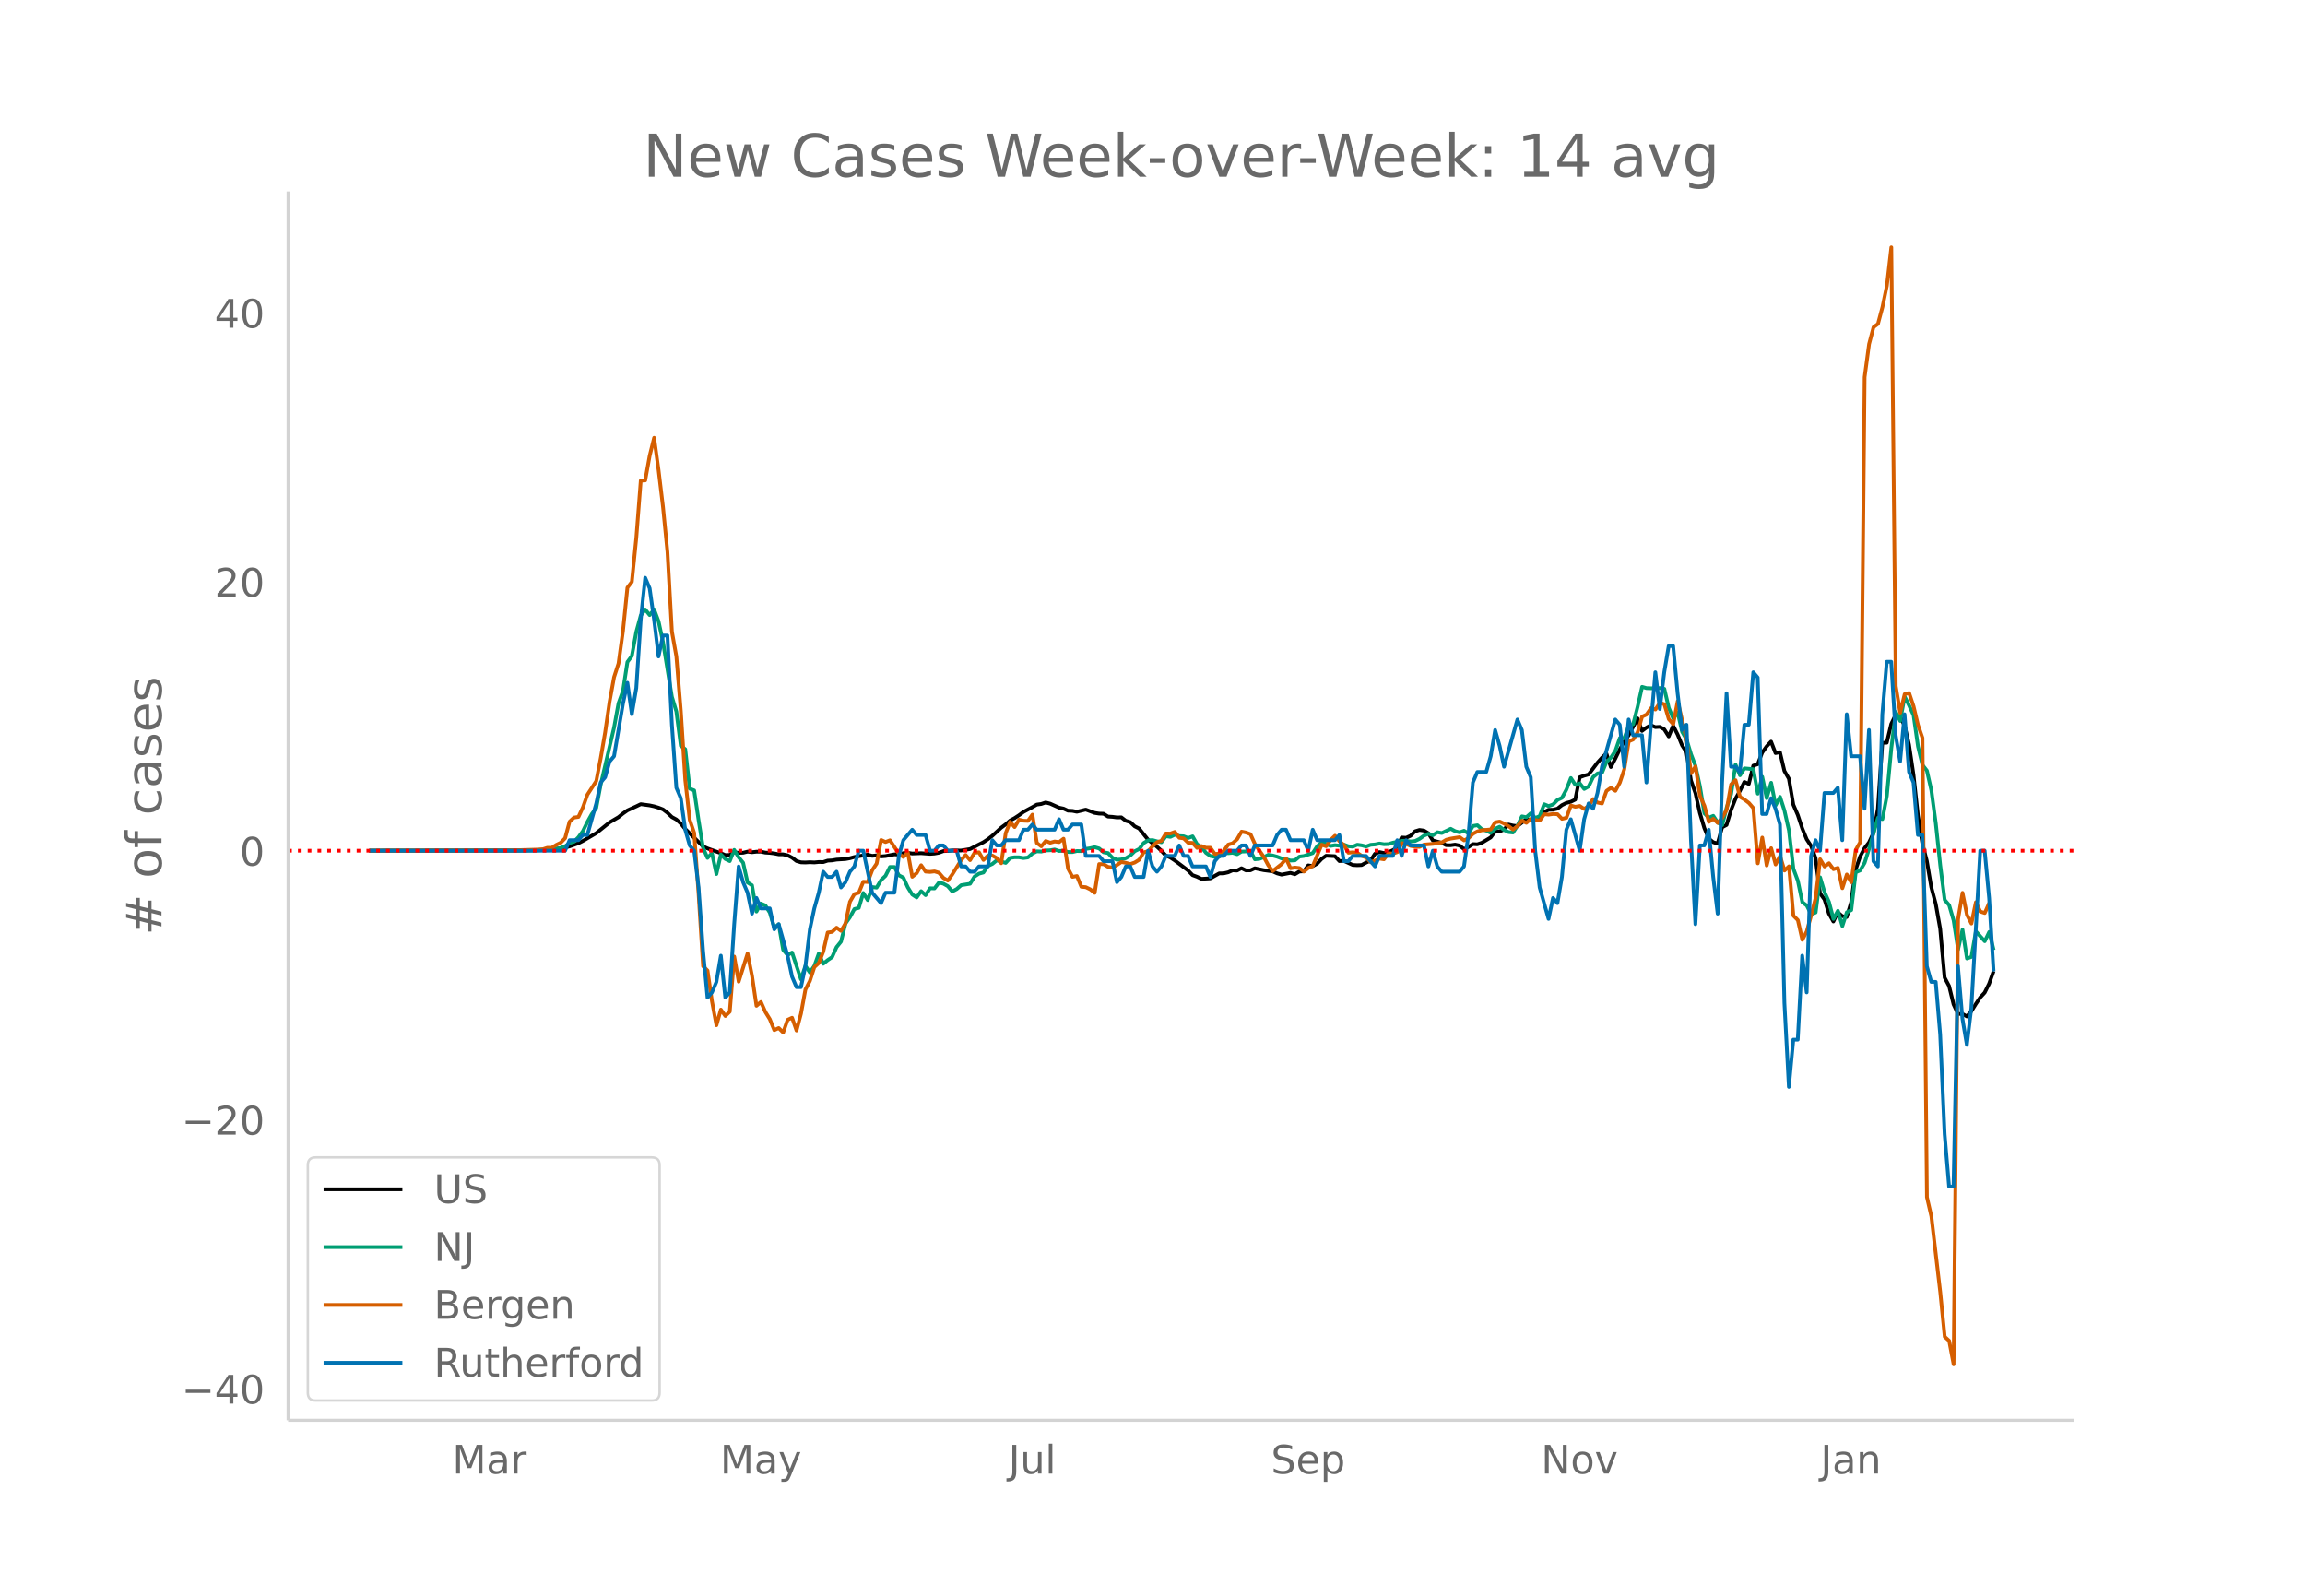 <svg height="864" viewBox="0 0 936 648" width="1248" xmlns="http://www.w3.org/2000/svg" xmlns:xlink="http://www.w3.org/1999/xlink"><defs><style>*{stroke-linecap:butt;stroke-linejoin:round}</style></defs><g id="figure_1"><path d="M0 648h936V0H0z" fill="#fff" id="patch_1"/><g id="axes_1"><path d="M117 576.72h725.4V77.76H117z" fill="none" id="patch_2"/><path clip-path="url(#p3c3a018da3)" d="M149.973 345.443l61.428-.084 7.227-.178 5.42-.32 3.614-.364 1.807-.335 1.806-.46 3.614-1.295 1.807-.926 5.42-3.168 5.42-4.371 3.613-2.127 1.807-1.468 1.807-1.272 3.613-1.652 1.807-.877 3.613.49 1.807.387 1.807.545 1.807.707 1.806 1.36 1.807 1.739 1.807.978 1.806 1.661 1.807 2.218 7.227 7.08 1.807.813 5.42 1.92 1.807.789 1.806-.063 1.807-1.138 1.807.287 1.807-.048 1.806-.451 1.807.233 1.807-.2 1.807-.025 1.806.384 1.807.11 1.807.226 1.806.363 1.807.021 1.807.386 1.807.933 1.806 1.386 1.807.53 1.807.06 1.806-.108 1.807.09 1.807-.173 1.807.035 1.806-.59 1.807-.1 1.807-.318 3.613-.22 1.807-.341 1.807-.504 5.42-.951 1.807.487 1.806-.195 1.807.425 1.807-.144 3.613-.697 1.807.108 1.807-.588 1.806-.144 1.807.283 3.614-.136 3.613.28 1.807-.124 1.806-.335 1.807-.659 1.807-.07 1.807-.199 3.613.023 3.614-.594 3.613-1.862 1.807-.907 1.806-1.202 1.807-1.397 3.614-3.308 1.806-1.326 1.807-1.59 1.807-.965 1.807-1.183 1.806-1.336 3.614-1.937 1.806-1.04 1.807-.254 1.807-.599 1.807.469 3.613 1.625 1.807.38 1.807.846 1.806.066 1.807.373 3.613-.877 3.614 1.344 1.807.283 1.806.053 1.807 1.146 1.807.114 1.806.241 1.807-.04 1.807 1.393 1.807.548 1.806 1.708 1.807.903 3.614 4.534 3.613 2.843 1.807 1.653 1.806 1.978 1.807.755 1.807 1.199 5.42 4.078 1.807 1.885 1.807.658 1.806.861 3.614-.207 3.613-2.016 1.807-.023 1.807-.417 1.806-.795 1.807.095 1.807-.965 1.807.904 1.806-.04 1.807-.831 3.613.77 3.614.465 1.807.828 1.806.503 3.614-.705 1.806.544 1.807-1.086 1.807-.094 1.807-2.41 1.806.306 1.807-1.005 1.807-1.917 1.807-1.29 3.613.18 1.807 1.986 1.806-.098 3.614 1.672 1.807.113 1.806-.081 1.807-.984 1.807-.84 1.807-2.764 1.806-.678 1.807.391 1.807-.35 1.806-.795 1.807-1.093 1.807-4.058 1.807.107 1.806-.824 1.807-1.812 1.807-.548 1.807.248 1.806 1.098 1.807 2.935 3.613.954 1.807.95 1.807.026 1.807-.264 1.806.382 1.807 1.442 1.807-.848 1.806-1.175 1.807.093 1.807-.613 3.613-2.178 1.807-2.419 1.807-.072 1.807-.708 1.806-2.059 1.807.424 1.807.225 3.613-2.8 1.807.218 1.807-.022 1.806-.773 1.807-2.3 1.807-.953 1.807-.035 1.806-.422 1.807-1.422 1.807-.905 1.806-.458 1.807-.887 1.807-9.059 1.807-.666 1.806-.495 3.614-4.8 1.806-2.01 1.807-1.69 1.807 5.493 1.807-3.446 1.806-3.736 1.807-3.047 1.807-2.676 3.613-6.858 1.807 5.09 1.807-1.361 1.806-.968 1.807.78 1.807-.105 1.807 1.003 1.806 2.891 1.807-4.352 1.807 3.555 1.807 4.384 1.806 2.796 1.807 11.477 1.807 5.142 1.806 8.045 1.807 6.125 1.807 4.344 1.807 1.428 1.806.567 1.807-6.611 1.807-.961 1.807-6.025 1.806-4.573 1.807-3.22 1.807-3.636 1.806.82 1.807-7.44 1.807-.572 1.807-4.713 1.806-2.53 1.807-1.955 1.807 4.664 1.806-.335 1.807 7.606 1.807 3.133 1.807 10.536 1.806 4.182 1.807 5.446 1.807 4.43 1.807 2.753 1.806 4.898 1.807 14.317 1.807 2.466 1.806 5.752 1.807 3.215 1.807-3.721 1.807 1.532 1.806.357 1.807-5.985 1.807-13.219 1.807-5.298 1.806-3.443 1.807-2.313 1.807-3.818 1.806-9.867 1.807-26.812 1.807-.029 1.807-7.599 1.806-3.727 1.807.74 1.807 3.629 1.807 7.74 1.806 12.221 1.807 16.544 1.807 11.436 1.806 7.014 1.807 10.67 1.807 6.776 1.807 10.126 1.806 19.817 1.807 3.42 1.807 7.433 1.806 3.905 1.807.003 1.807 1.012 1.807-2.101 1.806-2.92 1.807-2.683 1.807-1.964 1.807-3.637 1.806-5.068h0" fill="none" stroke="#000" stroke-linecap="round" stroke-width="1.5" id="line2d_1"/><path clip-path="url(#p3c3a018da3)" d="M149.973 345.443l66.849-.101 3.613-.132 3.613-.171 3.614-.699 1.807-.68 1.806-1.327 1.807-.531 1.807-1.827 1.807-2.482 1.806-3.693 1.807-3.254 1.807-2.451 1.806-9.46 5.42-23.171 1.807-9.877 1.807-5.011 1.807-11.757 1.806-2.446 1.807-9.807 1.807-6.65 1.807-2.424 1.806 2.262 1.807-2.301 1.807 4.844 1.807 8.37 3.613 22.28 1.807 5.96 1.806 13.926 1.807 1.384 1.807 16.017 1.807.72 1.806 12.152 1.807 11.155 1.807 4.115 1.807-1.915 1.806 8.455 1.807-7.95 1.807 1.836 1.806.874 1.807-4.567 1.807 3.004 1.807 2.213 1.806 8.024 1.807 1.12 1.807 10.685 1.807-3.258 1.806.773 1.807 2.924 1.807 6.127 1.806-1.419 1.807 10.418 1.807 2.09 1.807-1.019 3.613 10.879 1.807-5.463 1.806 2.661 1.807-2.613 1.807-5.024 1.807 4.124 1.806-1.48 1.807-1.221 1.807-4.045 1.807-2.245 1.806-7.343 1.807-2.556 1.807-3.324 1.806-.475 1.807-6.051 1.807 2.89 1.807-5.302 1.806.22 1.807-3.057 1.807-1.726 1.807-3.588 1.806.013 1.807 3.365 1.807.926 1.806 3.944 1.807 2.93 1.807 1.203 1.807-2.57 1.806 1.626 1.807-2.794 1.807.062 1.806-2.363 1.807.43 1.807 1.028 1.807 2.126 1.806-.962 1.807-1.572 3.614-.584 1.806-2.925 1.807-1.164 1.807-.479 1.806-2.64 1.807-.83 1.807-1.458 3.613 1.028 1.807-2.011 1.807-.273 1.807.018 1.806.303 1.807-.246 1.807-1.594 1.806-.887 1.807.092 1.807-.452 1.807-.07 1.806-.313 1.807.607 1.807-.119 1.807.531 1.806.022 1.807-.43 1.807.044 1.806-.9 1.807-.273 1.807-.417 1.807.51 1.806 1.563 1.807.303 1.807 1.915 1.806.808 1.807-.132 1.807-.5 1.807-1.09 1.806-1.752 1.807-.887 1.807-2.416 1.807-1.102 1.806-.105 1.807.513 1.807.365 1.806-2.481 1.807.303 1.807-.892 1.807.558 1.806.088 1.807.711 1.807-.69 1.807 3.194 1.806 1.146 1.807 2.358 1.807 1.278 1.806.378 1.807-.092 1.807-1.516 1.807.106 1.806-.176 1.807.589 1.807-1.072 3.613-.136 1.807 3.285 1.807-.198 1.806-.663 1.807-.98 1.807.286 1.807.492 1.806.694 1.807.312 1.807.558 1.806-.097 1.807-1.528 1.807-.237 3.613-1.186 1.807-2.763 1.807-1.638 1.807.637 1.806.856 1.807-.298 1.807.206 1.806-.435 1.807.66 1.807.188 1.807-.817 1.806.26 1.807.465 1.807-.685 1.807-.14 1.806-.374 1.807.294 1.807-.066 1.806-.562 3.614-.755 1.807-.01 1.806.269 1.807-.198 1.807-.874 1.807-1.309 1.806-.773 1.807.615 1.807-1.22 1.806.324 3.614-1.73 1.807.984 1.806.47 1.807-.65 1.807 1.084 1.806-3.021 1.807-.303 1.807 1.642 1.807.55 1.806.922 1.807-1.687 1.807-.83 1.807 1.34 1.806.852 1.807.184 1.807-2.82 1.806-3.768 1.807.347 1.807-1.59 1.807 1.893 1.806-.746 1.807-4.818 1.807.742 1.807-.659 1.806-1.849 1.807-.847 1.807-3.347 1.806-4.681 1.807 2.762 1.807-.597 1.807 2.275 1.806-1.028 1.807-3.803 1.807-1.485 1.806-.259 1.807-4.422 1.807-1.718 1.807-2.784 1.806-5.2 1.807.097 1.807-4.967 1.807-.738 1.806-7.137 1.807-8.032 1.807.522 3.613.106 1.807-.14 1.807.315 1.806 7.76 1.807 4.256 1.807-2.406 1.807 7.878 1.806 3.057 1.807 6.021 1.807 4.74 1.806 8.308 1.807 10.936 1.807 1.783 1.807-.755 1.806 2.749 1.807 1.05 1.807-7.146 1.807-5.428 1.806-12.007 1.807 4.321 1.807-2.81 3.613.338 1.807 9.938 1.807-6.86 1.806 8.692 1.807-6.259 1.807 9.18 1.806-3.457 1.807 5.643 1.807 7.989 1.807 15.578 1.806 4.888 1.807 8.665 1.807 1.366 1.807 3.588 1.806-.769 1.807-14.278 1.807 6.008 1.806 4.019 1.807 6.908 1.807-3.333 1.807 6.192 1.806-5.582 1.807-.891 1.807-15.358 1.807-.76 1.806-3.057 1.807-5.705 3.613-12.644 1.807.567 1.807-9.469 1.807-19.298 1.806-14.708 1.807 3.623 1.807-9.903 1.807 3.64 1.806 3.923 1.807 12.718 1.807 7.497 1.806 2.31 1.807 8.006 1.807 13.44 1.807 16.996 1.806 14.053 1.807 2.109 1.807 6.227 1.806 11.797 1.807-8.046 1.807 11.682 1.807-.633 1.806-10.39 3.614 4.027 1.807-3.755 1.806 7.32h0" fill="none" stroke="#009e73" stroke-linecap="round" stroke-width="1.5" id="line2d_2"/><path clip-path="url(#p3c3a018da3)" d="M149.973 345.443l56.008-.084 12.647-.377 1.807-.125 1.807-.586h1.806l1.807-1.172 1.807-.878 1.807-1.842 1.806-6.737 1.807-1.674 1.807-.25 1.807-3.892 1.806-5.105 3.614-5.566 1.806-9.29 1.807-10.502 1.807-12.512 1.807-9.875 1.806-5.566 1.807-13.14 1.807-17.658 1.806-2.343 1.807-17.868 1.807-23.224 1.807-.084 1.806-10 1.807-7.323 1.807 13.097 1.807 15.022 1.806 18.245 1.807 32.346 1.807 10.085 1.806 22.094 1.807 28.12 1.807 16.152 1.807 5.272 1.806 25.066 1.807 29.082 1.807 1.757 1.807 12.47 1.806 9.75 1.807-6.36 1.807 2.594 1.806-1.757 1.807-22.388 1.807 10.21 3.613-11.423 1.807 9.038 1.807 12.177 1.807-1.548 1.806 4.059 1.807 2.93 1.807 4.435 1.806-.837 1.807 1.8 1.807-5.148 1.807-.837 1.806 5.19 1.807-6.822 1.807-9.833 1.806-3.473 1.807-5.608 1.807-1.673 1.807-4.561 1.806-7.825 1.807-.252 1.807-1.715 1.807 1.297 1.806-3.013 1.807-8.787 1.807-3.139 1.806-.544 1.807-4.477 1.807.125 1.807-4.77 1.806-2.72 1.807-9.582 1.807.837 1.807-.712 3.613 5.482 1.807 1.297 1.806-1.925 1.807 9.96 1.807-1.465 1.807-3.222 1.806 2.594 1.807.126 1.807-.21 1.806.544 1.807 2.093 1.807 1.088 1.807-2.511 3.613-5.817 1.807-2.05 1.807 2.092 1.806-3.013 1.807-.167 1.807 3.097 1.806-1.758 1.807-.042 1.807 1.046 1.807 2.093 1.806-12.22 1.807-4.602 1.807 2.134 1.807-3.013 1.806.419 1.807.083 1.807-2.552 1.806 11.507 1.807 1.381 1.807-2.176 1.807.712 1.806-.503 1.807.251 1.807-1.38 1.807 12.093 1.806 3.39 1.807-.336 1.807 4.352 1.806.168 1.807.878 1.807 1.423 1.807-11.675 1.806.042 1.807 1.088 1.807.293 1.806-1.046 1.807-1.213 1.807.334 1.807.502 1.806-.627 1.807-1.13 1.807-3.013 1.807-.418 1.806-2.009 1.807-1.674 1.807-.586 1.806-2.97 1.807.041 1.807-.67 1.807 2.386 1.806.251 1.807 1.758 1.807.083 1.807 2.009 1.806-.753 1.807.71h1.807l1.806 2.553 1.807-.25 1.807-1.005 1.807-2.594 1.806-.544 1.807-1.632 1.807-3.097 1.807.377 1.806.67 1.807 4.017 3.613 5.23 1.807 3.39 1.807 2.343 3.613-2.846 1.807-2.217 1.807 3.933 1.806-.293 1.807.21 1.807 1.422 1.807-1.464 1.806-.796 3.614-8.661 1.807.627 1.806-2.552 1.807-1.716 1.807 2.26 1.806 1.506 1.807 3.138 1.807-.167 1.807.21 1.806 1.213 1.807.67 1.807 1.924 1.807-.627 1.806-.837 1.807.293 1.807-2.47 1.806.168 1.807-.628 1.807-3.64 1.807.377 1.806.753 1.807.334 1.807.042 1.807-.92 3.613-.293 3.613-.586 1.807-1.088 1.807-.46 3.613-.586 1.807 1.297 1.807-.879 1.806-1.799 1.807-.962 1.807-.46 3.613-.335 1.807-2.888 1.807-.335 1.807.837 1.806 1.046 1.807 1.381 1.807-1.422 1.806-2.176 1.807.878 1.807-1.632 1.807.503 1.806.209 1.807-2.595 1.807.168 1.807-.251 1.806.083 1.807 1.883 1.807-.418 1.806-4.98 1.807.503 1.807-.335 1.807 1.213 1.806-1.255 1.807-2.762 1.807 1.423 1.806.377 1.807-5.106 1.807-1.255 1.807 1.214 1.806-3.306 1.807-5.398 1.807-11.382 1.807-.753 1.806-2.971 1.807-6.319 1.807-.837 1.806-2.594 1.807.544 1.807-2.762 1.807.628 1.806 6.067 1.807 2.009 1.807-9.332 3.613 15.567 1.807 13.767 1.807-2.846 1.806 11.968 1.807 4.017 1.807 6.528 1.807-1.255 1.806 1.715 1.807-2.092 1.807-3.264 1.807-10.294 1.806-1.715 1.807 6.778 1.807 1.088 1.806 1.381 1.807 2.093 1.807 22.429 1.807-10.462 1.806 11.34 1.807-7.03 1.807 6.612 1.806-3.431 1.807 5.9 1.807-1.716 1.807 20.044 1.806 1.8 1.807 7.992 1.807-3.39 1.807-6.611 1.806-7.072 1.807-15.65 1.807 2.97 1.806-1.338 1.807 2.427 1.807-.544 1.807 8.243 1.806-5.565 1.807 3.138 1.807-13.097 1.807-3.139 1.806-188.846 1.807-13.433 1.807-6.862 1.806-1.34 1.807-6.778 1.807-8.704 1.807-15.608 1.806 178.176 1.807 10.796 1.807-7.532 1.807-.46 1.806 5.398 1.807 7.616 1.807 5.23 1.806 186.462 1.807 7.825 3.614 30.797 1.806 18.078 1.807 1.631 1.807 9.583 1.806-180.729 1.807-10.754 1.807 8.955 1.807 3.515 1.806-8.662 1.807 3.808 1.807.586 1.807-4.101h0" fill="none" stroke="#d55e00" stroke-linecap="round" stroke-width="1.5" id="line2d_3"/><path clip-path="url(#p3c3a018da3)" d="M149.973 345.443h79.496l1.806-4.263h3.614l1.807-2.131h1.806l3.614-12.788 1.806-8.524 1.807-2.132 1.807-6.393 1.807-2.132 3.613-21.312 1.807-8.525 1.806 12.787 1.807-10.656 1.807-27.706 1.807-17.05 1.806 4.263 1.807 12.787 1.807 14.919 1.807-8.525h1.806l1.807 36.23 1.807 25.576 1.806 4.262 1.807 12.788 1.807 6.393 1.807 2.132 1.806 14.918 1.807 25.575 1.807 19.181 1.807-2.131 1.806-4.263 1.807-10.656 1.807 17.05 1.806-2.131 1.807-27.706 1.807-23.444 1.807 6.394 1.806 4.262 1.807 8.525 1.807-6.393 1.807 4.262h3.613l1.807 8.525 1.806-2.131 3.614 12.787 1.807 8.525 1.806 4.263h1.807l1.807-8.525 1.806-14.919 1.807-8.525 1.807-6.394 1.807-8.524 1.806 2.13h1.807l1.807-2.13 1.807 6.393 1.806-2.131 1.807-4.262 1.807-2.132 1.806-6.393h1.807l3.614 17.05 3.613 4.262 1.807-4.263h3.613l1.807-14.918 1.807-6.394 3.613-4.262 1.807 2.13h3.613l1.807 6.395h1.807l1.806-2.132h1.807l1.807 2.132h3.613l1.807 6.393h1.807l1.807 2.132h1.806l1.807-2.132h3.613l1.807-10.656 1.807 2.131h1.807l1.806-2.13h5.42l1.807-4.263h1.807l1.807-2.132 1.806 2.132h7.227l1.807-4.263 1.807 4.263h1.807l1.806-2.132h3.614l1.806 12.788h5.42l1.807 2.131h3.614l1.806 8.525 1.807-2.131 1.807-4.263h1.807l1.806 4.263h3.614l1.807-10.656 1.806 6.393 1.807 2.132 1.807-2.132 1.806-4.262h3.614l1.807-4.263 1.806 4.263h1.807l1.807 4.262h5.42l1.807 4.263 1.806-6.394 1.807-2.131h1.807l1.807-2.131h3.613l1.807-2.132h1.807l1.806 4.263 1.807-4.263h7.227l1.807-4.262 1.806-2.131h1.807l1.807 4.262h5.42l1.807 4.263 1.806-8.525 1.807 4.262h7.227l1.807-2.131 1.806 10.656h1.807l1.807-2.131h5.42l3.614 4.262 1.806-4.262h5.42l1.807-6.394 1.807 6.394 1.807-6.394 1.806 2.131h5.42l1.807 8.525 1.807-6.393 1.807 6.393 1.806 2.132h7.227l1.807-2.132 1.807-12.787 1.806-21.312 1.807-4.263h3.614l1.806-6.394 1.807-10.656 1.807 6.394 1.807 8.525 5.42-19.181 1.806 4.262 1.807 14.919 1.807 4.262 1.807 29.838 1.806 14.918 3.614 12.788 1.807-8.525 1.806 2.13 1.807-10.655 1.807-19.181 1.806-4.263 3.614 12.788 1.807-12.788 1.806-6.394 1.807 2.132 1.807-6.394 1.806-10.656 5.42-19.181 1.807 2.13 1.807 17.05 1.807-19.18 1.807 6.393h3.613l1.807 19.182 1.806-23.444 1.807-21.312 1.807 14.918 1.807-14.918 1.806-10.657h1.807l1.807 19.182 1.807 14.918 1.806-2.131 1.807 46.887 1.807 34.1 1.806-31.969h1.807l1.807-6.393 1.807 19.18 1.806 14.92 1.807-53.281 1.807-36.231 1.807 29.837h1.806l1.807 2.131 1.807-19.181h1.806l1.807-21.312 1.807 2.13 1.807 55.413h1.806l1.807-6.394 1.807 4.263 1.806 6.393 1.807 72.462 1.807 34.1 1.807-19.18h1.806l1.807-34.1 1.807 14.918 1.807-55.412 1.806-6.394 1.807 4.263 1.807-23.444h3.613l1.807-2.131 1.807 21.312 1.806-51.15 1.807 17.05h3.614l1.806 21.313 1.807-31.969 1.807 53.281 1.806 2.131 1.807-61.806 1.807-21.312h1.807l1.806 29.837 1.807 10.657 1.807-19.182 1.807 23.444 1.806 4.263 1.807 21.312h1.807l1.806 53.28 1.807 6.394h1.807l1.807 21.313 1.806 40.493 1.807 21.313h1.807l1.806-89.512 1.807 21.312 1.807 10.656 1.807-14.918 3.613-63.937h1.807l1.807 19.18 1.806 29.838h0" fill="none" stroke="#0072b2" stroke-linecap="round" stroke-width="1.5" id="line2d_4"/><path clip-path="url(#p3c3a018da3)" d="M117 345.443h725.4" fill="none" stroke="red" stroke-dasharray="1.5,2.475" stroke-width="1.5" id="line2d_5"/><path d="M117 576.72V77.76" fill="none" stroke="#d3d3d3" stroke-linecap="square" stroke-width="1.25" id="patch_3"/><path d="M117 576.72h725.4" fill="none" stroke="#d3d3d3" stroke-linecap="square" stroke-width="1.25" id="patch_4"/><g id="matplotlib.axis_1"><g id="xtick_1"><g transform="matrix(.16 0 0 -.16 183.66 598.378)" fill="#696969" id="text_1"><defs><path d="M9.813 72.906h14.703l18.593-49.61 18.703 49.61h14.704V0H66.89v64.016l-18.797-50h-9.907l-18.796 50V0H9.813z" id="DejaVuSans-77"/><path d="M34.281 27.484q-10.89 0-15.093-2.484-4.204-2.484-4.204-8.5 0-4.781 3.157-7.594 3.156-2.797 8.562-2.797 7.485 0 12 5.297 4.516 5.297 4.516 14.078v2zm17.922 3.72V0H43.22v8.297Q40.14 3.328 35.547.953q-4.594-2.375-11.234-2.375-8.391 0-13.36 4.719Q6 8.016 6 15.922q0 9.219 6.172 13.906 6.187 4.688 18.437 4.688h12.61v.89q0 6.203-4.078 9.594-4.078 3.39-11.453 3.39-4.688 0-9.141-1.124-4.438-1.125-8.531-3.375v8.312q4.921 1.906 9.562 2.844 4.64.953 9.031.953 11.875 0 17.735-6.156 5.86-6.14 5.86-18.64z" id="DejaVuSans-97"/><path d="M41.11 46.297q-1.516.875-3.297 1.281Q36.03 48 33.89 48q-7.625 0-11.703-4.953-4.079-4.953-4.079-14.234V0H9.08v54.688h9.03v-8.5q2.844 4.984 7.375 7.39Q30.031 56 36.531 56q.922 0 2.047-.125 1.125-.11 2.484-.36z" id="DejaVuSans-114"/></defs><use xlink:href="#DejaVuSans-77"/><use x="86.279" xlink:href="#DejaVuSans-97"/><use x="147.559" xlink:href="#DejaVuSans-114"/></g></g><g id="xtick_2"><g transform="matrix(.16 0 0 -.16 292.425 598.378)" fill="#696969" id="text_2"><defs><path d="M32.172-5.078q-3.797-9.766-7.422-12.735-3.61-2.984-9.656-2.984H7.906v7.516h5.282q3.703 0 5.75 1.765Q21-9.766 23.483-3.219l1.61 4.094-22.11 53.813H12.5l17.094-42.766 17.093 42.766h9.516z" id="DejaVuSans-121"/></defs><use xlink:href="#DejaVuSans-77"/><use x="86.279" xlink:href="#DejaVuSans-97"/><use x="147.559" xlink:href="#DejaVuSans-121"/></g></g><g id="xtick_3"><g transform="matrix(.16 0 0 -.16 409.522 598.378)" fill="#696969" id="text_3"><defs><path d="M9.813 72.906h9.859V5.078q0-13.187-5-19.14-5-5.954-16.094-5.954h-3.75v8.297h3.078q6.531 0 9.219 3.672Q9.813-4.39 9.813 5.078z" id="DejaVuSans-74"/><path d="M8.5 21.578v33.11h8.984V21.922q0-7.766 3.016-11.656 3.031-3.875 9.094-3.875 7.265 0 11.484 4.64 4.234 4.64 4.234 12.656v31h8.985V0h-8.984v8.406Q42.047 3.422 37.718 1q-4.313-2.422-10.032-2.422-9.421 0-14.312 5.86Q8.5 10.296 8.5 21.578zM31.11 56z" id="DejaVuSans-117"/><path d="M9.422 75.984h8.984V0H9.422z" id="DejaVuSans-108"/></defs><use xlink:href="#DejaVuSans-74"/><use x="29.492" xlink:href="#DejaVuSans-117"/><use x="92.871" xlink:href="#DejaVuSans-108"/></g></g><g id="xtick_4"><g transform="matrix(.16 0 0 -.16 516.112 598.378)" fill="#696969" id="text_4"><defs><path d="M53.516 70.516V60.89q-5.61 2.687-10.594 4-4.984 1.328-9.625 1.328-8.047 0-12.422-3.125t-4.375-8.89q0-4.845 2.906-7.313 2.907-2.453 11.016-3.97l5.953-1.218q11.031-2.11 16.281-7.406 5.25-5.297 5.25-14.172 0-10.61-7.11-16.078-7.093-5.469-20.812-5.469-5.172 0-11.015 1.172Q13.14.922 6.89 3.219v10.156q6-3.36 11.765-5.078 5.766-1.703 11.328-1.703 8.438 0 13.032 3.312 4.593 3.328 4.593 9.485 0 5.359-3.297 8.39-3.296 3.032-10.812 4.547L27.484 33.5q-11.03 2.188-15.968 6.875-4.922 4.688-4.922 13.047 0 9.672 6.812 15.234 6.813 5.563 18.766 5.563 5.14 0 10.453-.938 5.328-.922 10.89-2.765z" id="DejaVuSans-83"/><path d="M56.203 29.594v-4.39H14.891q.593-9.282 5.593-14.142 5-4.859 13.938-4.859 5.172 0 10.031 1.266 4.86 1.265 9.656 3.812v-8.5Q49.266.734 44.187-.344 39.11-1.422 33.892-1.422q-13.094 0-20.735 7.61-7.64 7.625-7.64 20.625 0 13.421 7.25 21.296Q20.016 56 32.328 56q11.031 0 17.453-7.11 6.422-7.093 6.422-19.296zm-8.984 2.64q-.094 7.36-4.125 11.75-4.032 4.407-10.672 4.407-7.516 0-12.031-4.25-4.516-4.25-5.203-11.97z" id="DejaVuSans-101"/><path d="M18.11 8.203v-29H9.077v75.484h9.031v-8.296q2.844 4.875 7.157 7.234Q29.594 56 35.594 56q9.968 0 16.187-7.906 6.235-7.907 6.235-20.797T51.78 6.484q-6.218-7.906-16.187-7.906-6 0-10.328 2.375-4.313 2.375-7.157 7.25zm30.578 19.094q0 9.906-4.079 15.547-4.078 5.64-11.203 5.64-7.14 0-11.218-5.64-4.079-5.64-4.079-15.547 0-9.906 4.078-15.547 4.079-5.64 11.22-5.64 7.124 0 11.202 5.64t4.078 15.547z" id="DejaVuSans-112"/></defs><use xlink:href="#DejaVuSans-83"/><use x="63.477" xlink:href="#DejaVuSans-101"/><use x="125" xlink:href="#DejaVuSans-112"/></g></g><g id="xtick_5"><g transform="matrix(.16 0 0 -.16 625.787 598.378)" fill="#696969" id="text_5"><defs><path d="M9.813 72.906h13.28l32.329-60.984v60.984h9.562V0h-13.28L19.39 60.984V0H9.813z" id="DejaVuSans-78"/><path d="M30.61 48.39q-7.22 0-11.422-5.64-4.204-5.64-4.204-15.453 0-9.813 4.172-15.453 4.188-5.64 11.453-5.64 7.188 0 11.375 5.655 4.203 5.672 4.203 15.438 0 9.719-4.203 15.406-4.187 5.688-11.375 5.688zm0 7.61q11.718 0 18.406-7.625 6.703-7.61 6.703-21.078 0-13.422-6.703-21.078-6.688-7.64-18.407-7.64-11.765 0-18.437 7.64-6.656 7.656-6.656 21.078 0 13.469 6.656 21.078Q18.844 56 30.609 56z" id="DejaVuSans-111"/><path d="M2.984 54.688H12.5L29.594 8.797l17.093 45.89h9.516L35.687 0H23.485z" id="DejaVuSans-118"/></defs><use xlink:href="#DejaVuSans-78"/><use x="74.805" xlink:href="#DejaVuSans-111"/><use x="135.986" xlink:href="#DejaVuSans-118"/></g></g><g id="xtick_6"><g transform="matrix(.16 0 0 -.16 739.28 598.378)" fill="#696969" id="text_6"><defs><path d="M54.89 33.016V0h-8.984v32.719q0 7.765-3.031 11.61-3.031 3.858-9.078 3.858-7.281 0-11.484-4.64-4.204-4.625-4.204-12.64V0H9.08v54.688h9.03v-8.5q3.235 4.937 7.594 7.374Q30.078 56 35.797 56q9.422 0 14.25-5.828 4.844-5.828 4.844-17.156z" id="DejaVuSans-110"/></defs><use xlink:href="#DejaVuSans-74"/><use x="29.492" xlink:href="#DejaVuSans-97"/><use x="90.771" xlink:href="#DejaVuSans-110"/></g></g></g><g id="matplotlib.axis_2"><g id="ytick_1"><g transform="matrix(.16 0 0 -.16 73.733 569.966)" fill="#696969" id="text_7"><defs><path d="M10.594 35.5h62.593v-8.297H10.594z" id="DejaVuSans-8722"/><path d="M37.797 64.313L12.89 25.39h24.906zm-2.594 8.593H47.61V25.391h10.407v-8.203H47.609V0h-9.812v17.188H4.89v9.515z" id="DejaVuSans-52"/><path d="M31.781 66.406q-7.61 0-11.453-7.5Q16.5 51.422 16.5 36.375q0-14.984 3.828-22.484 3.844-7.5 11.453-7.5 7.672 0 11.5 7.5 3.844 7.5 3.844 22.484 0 15.047-3.844 22.531-3.828 7.5-11.5 7.5zm0 7.813q12.266 0 18.735-9.703 6.468-9.688 6.468-28.141 0-18.406-6.468-28.11-6.47-9.687-18.735-9.687-12.25 0-18.718 9.688-6.47 9.703-6.47 28.109 0 18.453 6.47 28.14Q19.53 74.22 31.78 74.22z" id="DejaVuSans-48"/></defs><use xlink:href="#DejaVuSans-8722"/><use x="83.789" xlink:href="#DejaVuSans-52"/><use x="147.412" xlink:href="#DejaVuSans-48"/></g></g><g id="ytick_2"><g transform="matrix(.16 0 0 -.16 73.733 460.744)" fill="#696969" id="text_8"><defs><path d="M19.188 8.297h34.421V0H7.33v8.297q5.609 5.812 15.296 15.594 9.703 9.797 12.188 12.64 4.734 5.313 6.609 9 1.89 3.688 1.89 7.25 0 5.813-4.078 9.469-4.078 3.672-10.625 3.672-4.64 0-9.797-1.61-5.14-1.609-11-4.89v9.969Q13.767 71.78 18.938 73q5.188 1.219 9.485 1.219 11.328 0 18.062-5.672 6.735-5.656 6.735-15.125 0-4.5-1.688-8.531-1.672-4.016-6.125-9.485-1.218-1.422-7.765-8.187-6.532-6.766-18.453-18.922z" id="DejaVuSans-50"/></defs><use xlink:href="#DejaVuSans-8722"/><use x="83.789" xlink:href="#DejaVuSans-50"/><use x="147.412" xlink:href="#DejaVuSans-48"/></g></g><g id="ytick_3"><use xlink:href="#DejaVuSans-48" transform="matrix(.16 0 0 -.16 97.32 351.521)" fill="#696969" id="text_9"/></g><g id="ytick_4"><g transform="matrix(.16 0 0 -.16 87.14 242.299)" fill="#696969" id="text_10"><use xlink:href="#DejaVuSans-50"/><use x="63.623" xlink:href="#DejaVuSans-48"/></g></g><g id="ytick_5"><g transform="matrix(.16 0 0 -.16 87.14 133.076)" fill="#696969" id="text_11"><use xlink:href="#DejaVuSans-52"/><use x="63.623" xlink:href="#DejaVuSans-48"/></g></g><g transform="matrix(0 -.2 -.2 0 65.573 379.813)" fill="#696969" id="text_12"><defs><path d="M51.125 44H36.922l-4.11-16.313h14.313zm-7.328 27.781l-5.078-20.265h14.265L58.11 71.78h7.813L60.89 51.516h15.234V44h-17.14l-4-16.313h15.53V20.22H53.079L48 0h-7.813l5.032 20.219H30.906L25.875 0h-7.86l5.079 20.219H7.719v7.468h17.187L29 44H13.281v7.516h17.625l4.985 20.265z" id="DejaVuSans-35"/><path d="M37.11 75.984V68.5h-8.594q-4.828 0-6.72-1.953-1.874-1.953-1.874-7.031v-4.828h14.797v-6.985H19.922V0H10.89v47.703H2.297v6.984h8.594V58.5q0 9.125 4.25 13.297 4.25 4.187 13.468 4.187z" id="DejaVuSans-102"/><path d="M48.781 52.594v-8.407q-3.812 2.11-7.64 3.157-3.828 1.047-7.735 1.047-8.75 0-13.593-5.547-4.829-5.532-4.829-15.547 0-10.016 4.829-15.563 4.843-5.53 13.593-5.53 3.907 0 7.735 1.046 3.828 1.047 7.64 3.156V2.094Q45.016.344 40.984-.531q-4.015-.89-8.562-.89-12.36 0-19.64 7.765-7.266 7.765-7.266 20.953 0 13.375 7.343 21.031Q20.22 56 33.016 56q4.14 0 8.093-.86 3.953-.843 7.672-2.546z" id="DejaVuSans-99"/><path d="M44.281 53.078v-8.5q-3.797 1.953-7.906 2.922-4.094.984-8.5.984-6.688 0-10.031-2.047-3.344-2.046-3.344-6.156 0-3.125 2.39-4.906 2.391-1.781 9.626-3.39l3.078-.688q9.562-2.047 13.593-5.781 4.032-3.735 4.032-10.422 0-7.625-6.032-12.078-6.03-4.438-16.578-4.438-4.39 0-9.156.86Q10.688.296 5.422 2v9.281q4.984-2.594 9.812-3.89 4.829-1.282 9.579-1.282 6.343 0 9.75 2.172 3.421 2.172 3.421 6.125 0 3.656-2.468 5.61-2.453 1.953-10.813 3.765l-3.125.735q-8.344 1.75-12.062 5.39-3.704 3.64-3.704 9.985 0 7.718 5.47 11.906Q16.75 56 26.811 56q4.97 0 9.36-.734 4.406-.72 8.11-2.188z" id="DejaVuSans-115"/></defs><use xlink:href="#DejaVuSans-35"/><use x="83.789" xlink:href="#DejaVuSans-32"/><use x="115.576" xlink:href="#DejaVuSans-111"/><use x="176.758" xlink:href="#DejaVuSans-102"/><use x="211.963" xlink:href="#DejaVuSans-32"/><use x="243.75" xlink:href="#DejaVuSans-99"/><use x="298.73" xlink:href="#DejaVuSans-97"/><use x="360.01" xlink:href="#DejaVuSans-115"/><use x="412.109" xlink:href="#DejaVuSans-101"/><use x="473.633" xlink:href="#DejaVuSans-115"/></g></g><g transform="matrix(.24 0 0 -.24 261.11 71.76)" fill="#696969" id="text_13"><defs><path d="M4.203 54.688h8.985l11.234-42.672 11.172 42.672h10.593l11.235-42.672 11.187 42.672h8.985L63.28 0H52.688L40.922 44.828 29.109 0H18.5z" id="DejaVuSans-119"/><path d="M64.406 67.281v-10.39q-4.984 4.64-10.625 6.922-5.64 2.296-11.984 2.296-12.5 0-19.14-7.64-6.641-7.64-6.641-22.094 0-14.406 6.64-22.047 6.64-7.64 19.14-7.64 6.345 0 11.985 2.296 5.64 2.297 10.625 6.938V5.609Q59.234 2.094 53.437.33q-5.78-1.75-12.218-1.75-16.563 0-26.094 10.124-9.516 10.14-9.516 27.672 0 17.578 9.516 27.703 9.531 10.14 26.094 10.14 6.531 0 12.312-1.734 5.797-1.734 10.875-5.203z" id="DejaVuSans-67"/><path d="M3.328 72.906h9.953L28.61 11.281l15.282 61.625h11.093l15.328-61.625 15.282 61.625h10.015L77.297 0H64.89L49.516 63.281 33.984 0H21.578z" id="DejaVuSans-87"/><path d="M9.078 75.984h9.031V31.11l26.813 23.578H56.39l-29-25.578L57.625 0H45.906L18.11 26.703V0H9.08z" id="DejaVuSans-107"/><path d="M4.89 31.39h26.313v-8H4.891z" id="DejaVuSans-45"/><path d="M11.719 12.406h10.297V0H11.719zm0 39.297h10.297v-12.39H11.719z" id="DejaVuSans-58"/><path d="M12.406 8.297h16.11v55.625l-17.532-3.516v8.985l17.438 3.515h9.86V8.296H54.39V0H12.406z" id="DejaVuSans-49"/><path d="M45.406 27.984q0 9.766-4.031 15.125-4.016 5.375-11.297 5.375-7.219 0-11.25-5.375-4.031-5.359-4.031-15.125 0-9.718 4.031-15.093t11.25-5.375q7.281 0 11.297 5.375 4.031 5.375 4.031 15.093zm8.985-21.203q0-13.953-6.203-20.765Q42-20.797 29.203-20.797q-4.734 0-8.937.703-4.203.703-8.157 2.172v8.735q3.954-2.141 7.813-3.157 3.86-1.031 7.86-1.031 8.843 0 13.234 4.61 4.39 4.609 4.39 13.937v4.453q-2.781-4.844-7.125-7.234Q33.938 0 27.875 0 17.828 0 11.672 7.656q-6.156 7.672-6.156 20.328 0 12.688 6.156 20.344Q17.828 56 27.875 56q6.063 0 10.406-2.39 4.344-2.391 7.125-7.22v8.297h8.985z" id="DejaVuSans-103"/></defs><use xlink:href="#DejaVuSans-78"/><use x="74.805" xlink:href="#DejaVuSans-101"/><use x="136.328" xlink:href="#DejaVuSans-119"/><use x="218.115" xlink:href="#DejaVuSans-32"/><use x="249.902" xlink:href="#DejaVuSans-67"/><use x="319.727" xlink:href="#DejaVuSans-97"/><use x="381.006" xlink:href="#DejaVuSans-115"/><use x="433.105" xlink:href="#DejaVuSans-101"/><use x="494.629" xlink:href="#DejaVuSans-115"/><use x="546.729" xlink:href="#DejaVuSans-32"/><use x="578.516" xlink:href="#DejaVuSans-87"/><use x="671.518" xlink:href="#DejaVuSans-101"/><use x="733.041" xlink:href="#DejaVuSans-101"/><use x="794.564" xlink:href="#DejaVuSans-107"/><use x="852.475" xlink:href="#DejaVuSans-45"/><use x="890.434" xlink:href="#DejaVuSans-111"/><use x="951.615" xlink:href="#DejaVuSans-118"/><use x="1010.795" xlink:href="#DejaVuSans-101"/><use x="1072.318" xlink:href="#DejaVuSans-114"/><use x="1107.057" xlink:href="#DejaVuSans-45"/><use x="1139.141" xlink:href="#DejaVuSans-87"/><use x="1232.143" xlink:href="#DejaVuSans-101"/><use x="1293.666" xlink:href="#DejaVuSans-101"/><use x="1355.189" xlink:href="#DejaVuSans-107"/><use x="1413.1" xlink:href="#DejaVuSans-58"/><use x="1446.791" xlink:href="#DejaVuSans-32"/><use x="1478.578" xlink:href="#DejaVuSans-49"/><use x="1542.201" xlink:href="#DejaVuSans-52"/><use x="1605.824" xlink:href="#DejaVuSans-32"/><use x="1637.611" xlink:href="#DejaVuSans-97"/><use x="1698.891" xlink:href="#DejaVuSans-118"/><use x="1758.07" xlink:href="#DejaVuSans-103"/></g><g id="legend_1"><path d="M128.2 568.72h136.45q3.2 0 3.2-3.2v-92.34q0-3.2-3.2-3.2H128.2q-3.2 0-3.2 3.2v92.34q0 3.2 3.2 3.2z" fill="none" opacity=".8" stroke="#ccc" id="patch_5"/><path d="M131.4 482.938h32" fill="none" stroke="#000" stroke-linecap="round" stroke-width="1.5" id="line2d_6"/><g transform="matrix(.16 0 0 -.16 176.2 488.538)" fill="#696969" id="text_14"><defs><path d="M8.688 72.906h9.921V28.61q0-11.718 4.235-16.875 4.25-5.14 13.781-5.14 9.469 0 13.719 5.14 4.25 5.157 4.25 16.875v44.297H64.5V27.391q0-14.25-7.063-21.532-7.046-7.28-20.812-7.28-13.828 0-20.89 7.28-7.047 7.282-7.047 21.532z" id="DejaVuSans-85"/></defs><use xlink:href="#DejaVuSans-85"/><use x="73.193" xlink:href="#DejaVuSans-83"/></g><path d="M131.4 506.423h32" fill="none" stroke="#009e73" stroke-linecap="round" stroke-width="1.5" id="line2d_8"/><g transform="matrix(.16 0 0 -.16 176.2 512.023)" fill="#696969" id="text_15"><use xlink:href="#DejaVuSans-78"/><use x="74.805" xlink:href="#DejaVuSans-74"/></g><path d="M131.4 529.908h32" fill="none" stroke="#d55e00" stroke-linecap="round" stroke-width="1.5" id="line2d_10"/><g transform="matrix(.16 0 0 -.16 176.2 535.508)" fill="#696969" id="text_16"><defs><path d="M19.672 34.813V8.108H35.5q7.953 0 11.781 3.297 3.844 3.297 3.844 10.078 0 6.844-3.844 10.078-3.828 3.25-11.781 3.25zm0 29.984V42.828h14.61q7.218 0 10.75 2.703 3.546 2.719 3.546 8.282 0 5.515-3.547 8.25-3.531 2.734-10.75 2.734zm-9.86 8.11h25.204q11.28 0 17.375-4.688Q58.5 63.53 58.5 54.89q0-6.703-3.125-10.657-3.125-3.953-9.188-4.922 7.282-1.562 11.313-6.53 4.031-4.954 4.031-12.376 0-9.765-6.64-15.093Q48.25 0 35.984 0H9.812z" id="DejaVuSans-66"/></defs><use xlink:href="#DejaVuSans-66"/><use x="68.604" xlink:href="#DejaVuSans-101"/><use x="130.127" xlink:href="#DejaVuSans-114"/><use x="169.49" xlink:href="#DejaVuSans-103"/><use x="232.967" xlink:href="#DejaVuSans-101"/><use x="294.49" xlink:href="#DejaVuSans-110"/></g><path d="M131.4 553.393h32" fill="none" stroke="#0072b2" stroke-linecap="round" stroke-width="1.5" id="line2d_12"/><g transform="matrix(.16 0 0 -.16 176.2 558.992)" fill="#696969" id="text_17"><defs><path d="M44.39 34.188q3.172-1.079 6.172-4.594 3-3.516 6.032-9.672L66.609 0H56l-9.313 18.703q-3.624 7.328-7.015 9.719-3.39 2.39-9.25 2.39h-10.75V0h-9.86v72.906h22.266q12.5 0 18.656-5.234 6.157-5.219 6.157-15.766 0-6.89-3.203-11.437-3.204-4.532-9.297-6.282zM19.673 64.797V38.922h12.406q7.125 0 10.766 3.297 3.64 3.297 3.64 9.687 0 6.39-3.64 9.64-3.64 3.25-10.766 3.25z" id="DejaVuSans-82"/><path d="M18.313 70.219V54.688h18.5v-6.985h-18.5V18.016q0-6.688 1.828-8.594 1.828-1.906 7.453-1.906h9.218V0h-9.218q-10.407 0-14.36 3.875-3.953 3.89-3.953 14.14v29.688H2.687v6.984h6.594V70.22z" id="DejaVuSans-116"/><path d="M54.89 33.016V0h-8.984v32.719q0 7.765-3.031 11.61-3.031 3.858-9.078 3.858-7.281 0-11.484-4.64-4.204-4.625-4.204-12.64V0H9.08v75.984h9.03V46.188q3.235 4.937 7.594 7.374Q30.078 56 35.797 56q9.422 0 14.25-5.828 4.844-5.828 4.844-17.156z" id="DejaVuSans-104"/><path d="M45.406 46.39v29.594h8.985V0h-8.985v8.203Q42.578 3.328 38.25.953q-4.313-2.375-10.375-2.375-9.906 0-16.14 7.906-6.22 7.922-6.22 20.813 0 12.89 6.22 20.797Q17.968 56 27.874 56q6.063 0 10.375-2.375 4.328-2.36 7.156-7.234zm-30.61-19.093q0-9.906 4.079-15.547 4.078-5.64 11.203-5.64 7.125 0 11.219 5.64 4.11 5.64 4.11 15.547 0 9.906-4.11 15.547-4.094 5.64-11.219 5.64-7.125 0-11.203-5.64-4.078-5.64-4.078-15.547z" id="DejaVuSans-100"/></defs><use xlink:href="#DejaVuSans-82"/><use x="64.982" xlink:href="#DejaVuSans-117"/><use x="128.361" xlink:href="#DejaVuSans-116"/><use x="167.57" xlink:href="#DejaVuSans-104"/><use x="230.949" xlink:href="#DejaVuSans-101"/><use x="292.473" xlink:href="#DejaVuSans-114"/><use x="333.586" xlink:href="#DejaVuSans-102"/><use x="368.791" xlink:href="#DejaVuSans-111"/><use x="429.973" xlink:href="#DejaVuSans-114"/><use x="469.336" xlink:href="#DejaVuSans-100"/></g></g></g></g><defs><clipPath id="p3c3a018da3"><path d="M117 77.76h725.4v498.96H117z"/></clipPath></defs></svg>